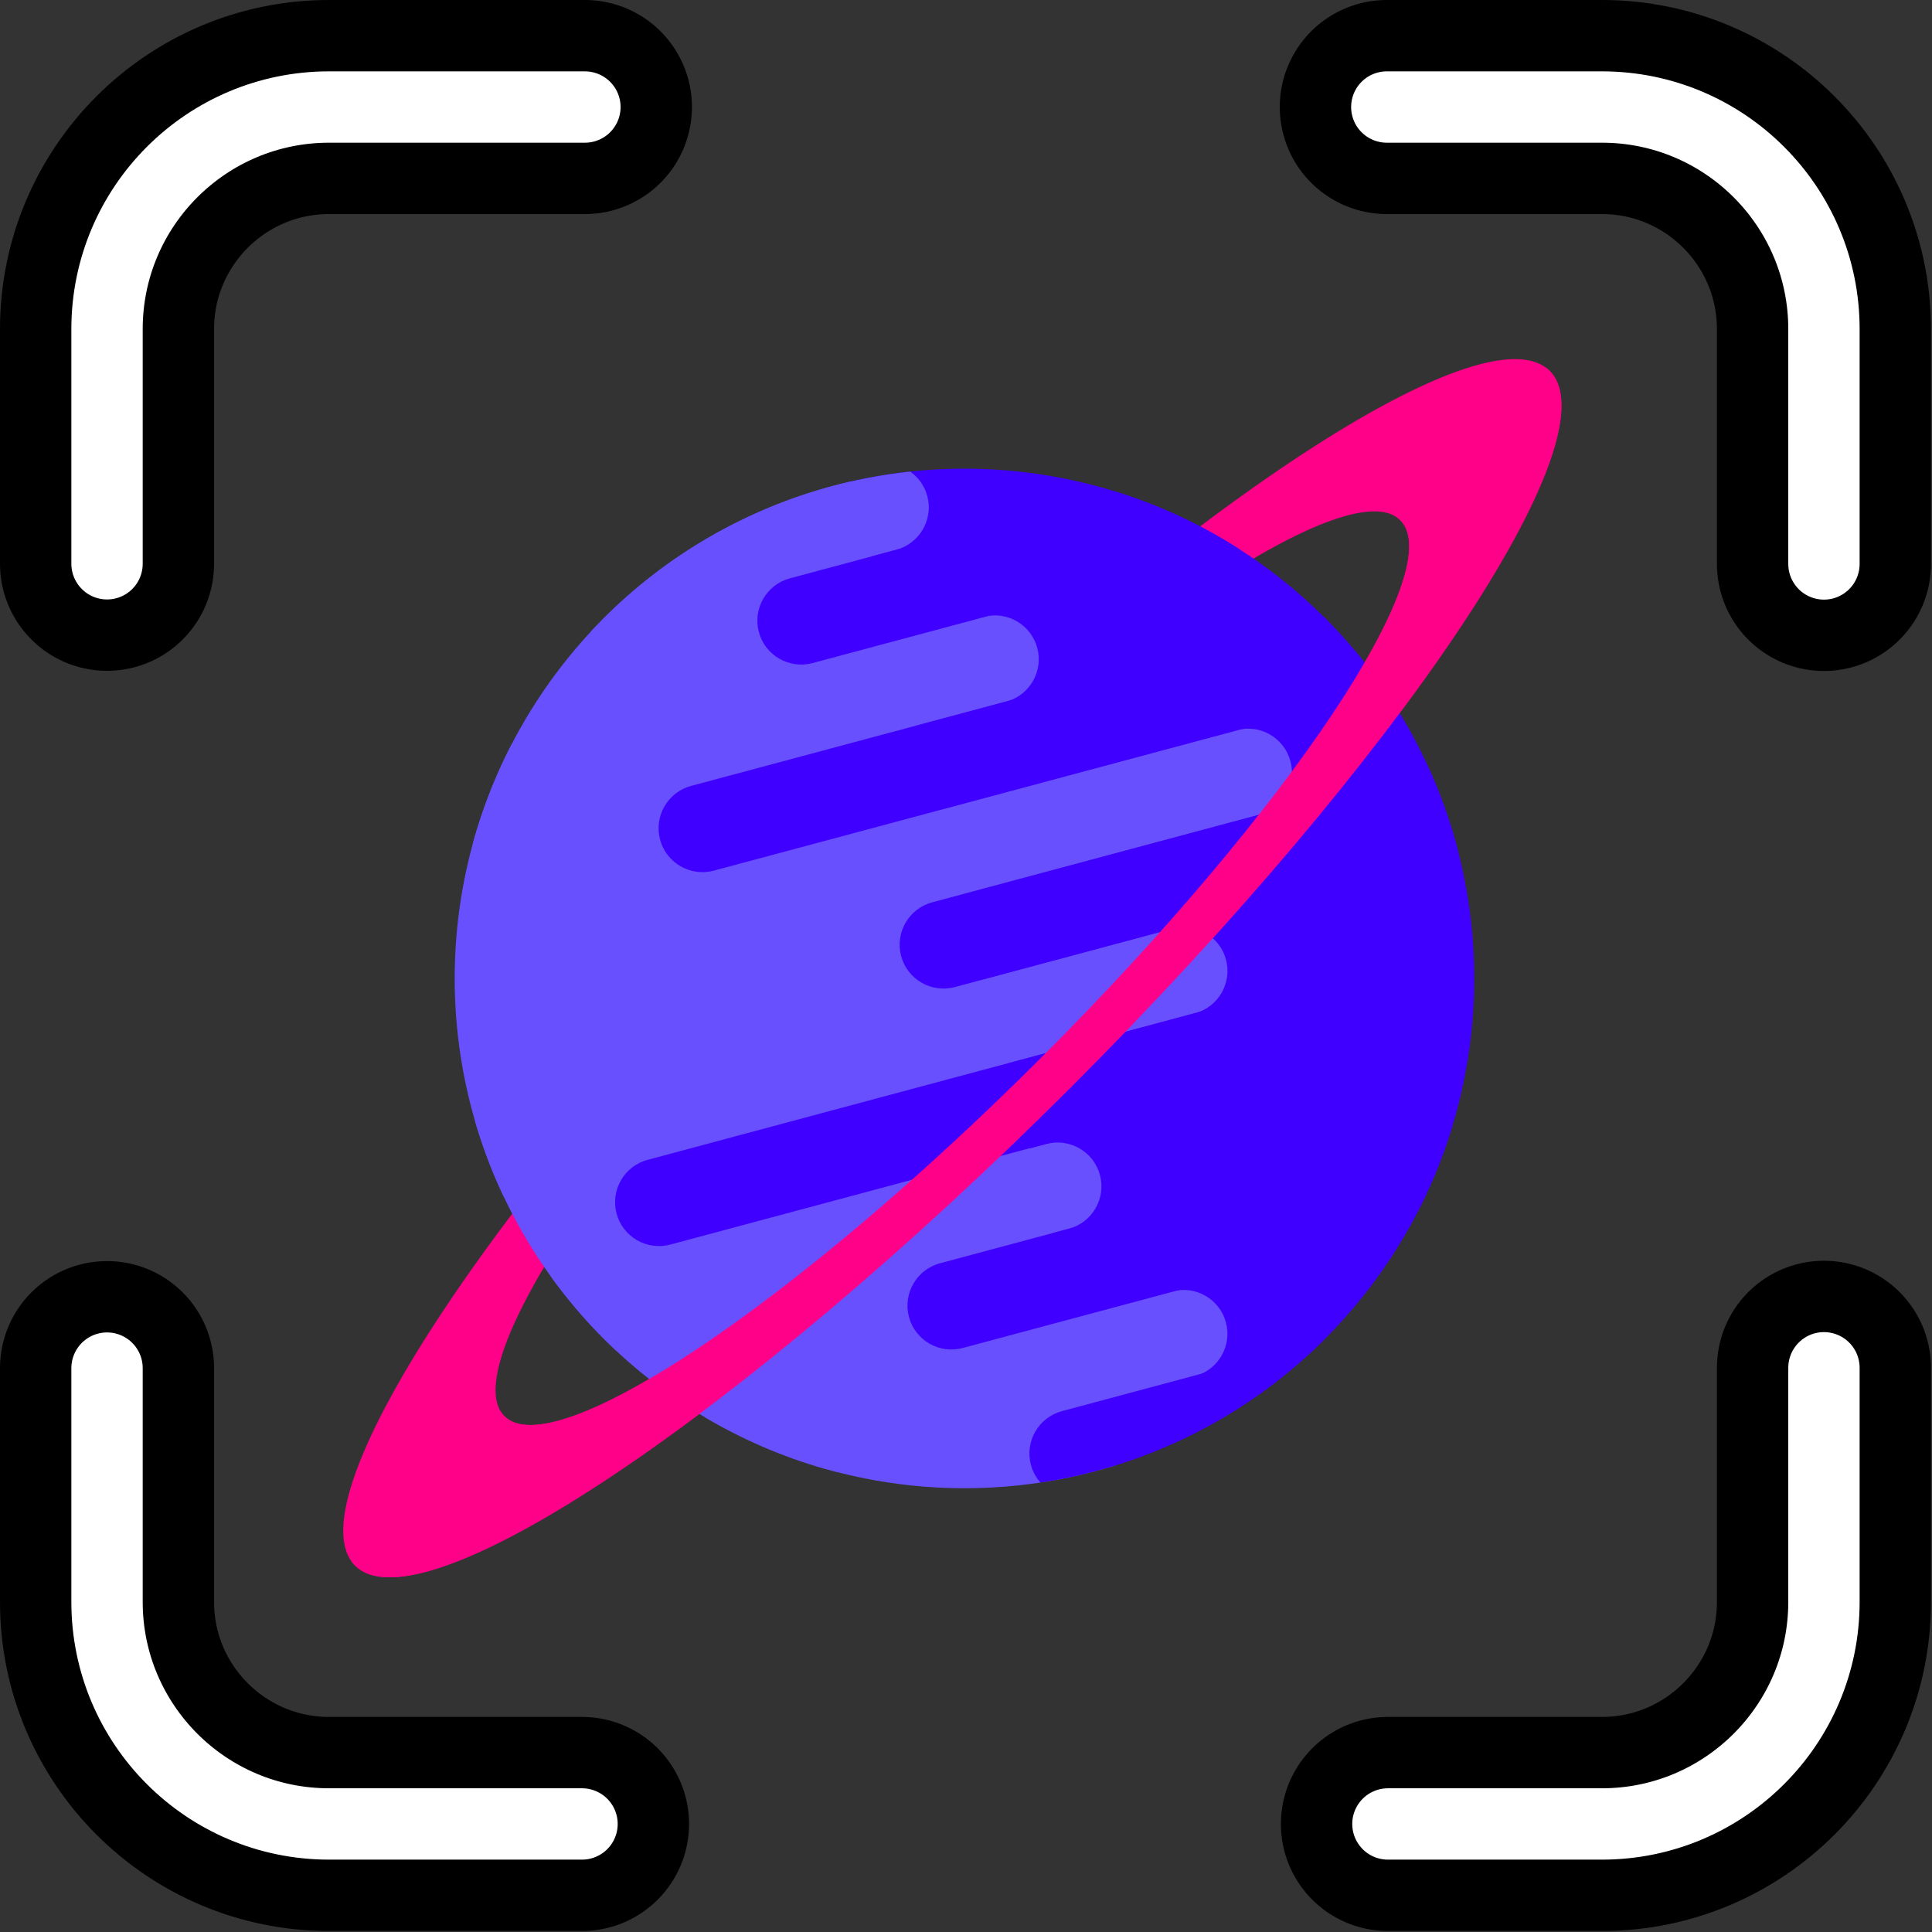 <?xml version="1.0" encoding="UTF-8" standalone="no"?>
<!DOCTYPE svg PUBLIC "-//W3C//DTD SVG 1.1//EN" "http://www.w3.org/Graphics/SVG/1.1/DTD/svg11.dtd">
<svg width="100%" height="100%" viewBox="0 0 1241 1241" version="1.1" xmlns="http://www.w3.org/2000/svg" xmlns:xlink="http://www.w3.org/1999/xlink" xml:space="preserve" xmlns:serif="http://www.serif.com/" style="fill-rule:evenodd;clip-rule:evenodd;stroke-linecap:round;stroke-linejoin:round;stroke-miterlimit:1.5;">
    <rect x="0" y="0" width="1241" height="1241" fill="#333333" stroke="none"/>
    <g transform="matrix(1,0,0,1,-291.026,-450.54)">
        <path d="M1181.82,519.29L1320.02,519.29C1398.73,519.29 1462.62,583.186 1462.62,661.888L1462.62,812.785" style="fill:none;stroke:black;stroke-width:137.5px;"/>
        <path d="M1462.62,1329.12L1462.62,1479.54C1462.62,1558.24 1398.73,1622.14 1320.02,1622.14L1182.54,1622.14" style="fill:none;stroke:black;stroke-width:137.5px;"/>
        <path d="M664.88,1622.14L502.374,1622.14C423.672,1622.14 359.776,1558.24 359.776,1479.54L359.776,1329.33" style="fill:none;stroke:black;stroke-width:137.5px;"/>
        <path d="M359.776,812.682L359.776,661.888C359.776,583.186 423.672,519.29 502.374,519.29L666.734,519.29" style="fill:none;stroke:black;stroke-width:137.5px;"/>
        <path d="M1181.82,519.29L1320.02,519.29C1398.73,519.29 1462.62,583.186 1462.62,661.888L1462.62,812.785" style="fill:none;stroke:white;stroke-width:45.83px;"/>
        <path d="M1462.62,1329.12L1462.62,1479.54C1462.62,1558.24 1398.73,1622.14 1320.02,1622.14L1182.54,1622.14" style="fill:none;stroke:white;stroke-width:45.83px;"/>
        <path d="M664.88,1622.14L502.374,1622.14C423.672,1622.14 359.776,1558.24 359.776,1479.54L359.776,1329.33" style="fill:none;stroke:white;stroke-width:45.83px;"/>
        <path d="M359.776,812.682L359.776,661.888C359.776,583.186 423.672,519.29 502.374,519.29L666.734,519.29" style="fill:none;stroke:white;stroke-width:45.83px;"/>
        <g transform="matrix(-2.742,2.742,-2.46,-2.46,6337.76,1350.07)">
            <path d="M940.441,1130.07C1017.67,1130.07 1080.37,1143.97 1080.37,1161.1C1080.37,1178.22 1017.67,1192.13 940.441,1192.13C863.215,1192.13 800.518,1178.22 800.518,1161.1C800.518,1143.97 863.215,1130.07 940.441,1130.07ZM940.441,1137.82C998.361,1137.82 1045.38,1148.25 1045.38,1161.1C1045.38,1173.94 998.361,1184.37 940.441,1184.37C882.522,1184.37 835.499,1173.94 835.499,1161.1C835.499,1148.25 882.522,1137.82 940.441,1137.82Z" style="fill:rgb(255,0,136);"/>
        </g>
        <g transform="matrix(1,0,0,1,5.416,-6.401)">
            <clipPath id="_clip1">
                <circle cx="905.121" cy="1085.44" r="327.448"/>
            </clipPath>
            <g clip-path="url(#_clip1)">
                <g transform="matrix(0.966,-0.259,0.259,0.966,342.172,-37.541)">
                    <rect x="260.373" y="831.503" width="379.47" height="839.249" style="fill:rgb(64,0,255);"/>
                </g>
                <g transform="matrix(1.033,-0.277,0.271,1.012,-130.694,508.671)">
                    <path d="M849.43,496.241C849.43,511.081 837.622,523.129 823.078,523.129L401.15,523.129C386.606,523.129 374.798,511.081 374.798,496.241C374.798,481.4 386.606,469.352 401.15,469.352L823.078,469.352C837.622,469.352 849.43,481.4 849.43,496.241Z" style="fill:rgb(104,80,255);"/>
                </g>
                <g transform="matrix(1.033,-0.277,0.271,1.012,-60.054,606.207)">
                    <path d="M849.43,496.241C849.43,511.081 837.622,523.129 823.078,523.129L401.15,523.129C386.606,523.129 374.798,511.081 374.798,496.241C374.798,481.4 386.606,469.352 401.15,469.352L823.078,469.352C837.622,469.352 849.43,481.4 849.43,496.241Z" style="fill:rgb(104,80,255);"/>
                </g>
                <g transform="matrix(1.033,-0.277,0.271,1.012,102.564,678.964)">
                    <path d="M849.43,496.241C849.43,511.081 837.622,523.129 823.078,523.129L401.15,523.129C386.606,523.129 374.798,511.081 374.798,496.241C374.798,481.4 386.606,469.352 401.15,469.352L823.078,469.352C837.622,469.352 849.43,481.4 849.43,496.241Z" style="fill:rgb(104,80,255);"/>
                </g>
                <g transform="matrix(1.033,-0.277,0.271,1.012,61.164,806.414)">
                    <path d="M849.43,496.241C849.43,511.081 837.622,523.129 823.078,523.129L401.15,523.129C386.606,523.129 374.798,511.081 374.798,496.241C374.798,481.4 386.606,469.352 401.15,469.352L823.078,469.352C837.622,469.352 849.43,481.4 849.43,496.241Z" style="fill:rgb(104,80,255);"/>
                </g>
                <g transform="matrix(1.033,-0.277,0.271,1.012,-19.789,944.795)">
                    <path d="M849.43,496.241C849.43,511.081 837.622,523.129 823.078,523.129L401.15,523.129C386.606,523.129 374.798,511.081 374.798,496.241C374.798,481.4 386.606,469.352 401.15,469.352L823.078,469.352C837.622,469.352 849.43,481.4 849.43,496.241Z" style="fill:rgb(104,80,255);"/>
                </g>
                <g transform="matrix(1.033,-0.277,0.271,1.012,61.133,1039.49)">
                    <path d="M849.43,496.241C849.43,511.081 837.622,523.129 823.078,523.129L401.15,523.129C386.606,523.129 374.798,511.081 374.798,496.241C374.798,481.4 386.606,469.352 401.15,469.352L823.078,469.352C837.622,469.352 849.43,481.4 849.43,496.241Z" style="fill:rgb(104,80,255);"/>
                </g>
                <g transform="matrix(0.966,-0.259,0.259,0.966,-23.088,46.787)">
                    <rect x="260.373" y="831.503" width="379.47" height="839.249" style="fill:rgb(104,80,255);"/>
                </g>
                <g transform="matrix(1.033,-0.277,0.271,1.012,251.401,464.56)">
                    <path d="M849.43,496.241C849.43,511.081 837.622,523.129 823.078,523.129L401.15,523.129C386.606,523.129 374.798,511.081 374.798,496.241C374.798,481.4 386.606,469.352 401.15,469.352L823.078,469.352C837.622,469.352 849.43,481.4 849.43,496.241Z" style="fill:rgb(64,0,255);"/>
                </g>
                <g transform="matrix(1.123,-0.301,0.271,1.012,154.223,606.889)">
                    <path d="M849.43,496.241C849.43,511.081 838.573,523.129 825.2,523.129L399.028,523.129C385.655,523.129 374.798,511.081 374.798,496.241C374.798,481.4 385.655,469.352 399.028,469.352L825.2,469.352C838.573,469.352 849.43,481.4 849.43,496.241Z" style="fill:rgb(64,0,255);"/>
                </g>
                <g transform="matrix(1.033,-0.277,0.271,1.012,342.799,672.687)">
                    <path d="M849.43,496.241C849.43,511.081 837.622,523.129 823.078,523.129L401.15,523.129C386.606,523.129 374.798,511.081 374.798,496.241C374.798,481.4 386.606,469.352 401.15,469.352L823.078,469.352C837.622,469.352 849.43,481.4 849.43,496.241Z" style="fill:rgb(64,0,255);"/>
                </g>
                <g transform="matrix(1.033,-0.277,0.271,1.012,160.015,838.089)">
                    <path d="M849.43,496.241C849.43,511.081 837.622,523.129 823.078,523.129L401.15,523.129C386.606,523.129 374.798,511.081 374.798,496.241C374.798,481.4 386.606,469.352 401.15,469.352L823.078,469.352C837.622,469.352 849.43,481.4 849.43,496.241Z" style="fill:rgb(64,0,255);"/>
                </g>
                <g transform="matrix(1.033,-0.277,0.271,1.012,347.829,904.523)">
                    <path d="M849.43,496.241C849.43,511.081 837.622,523.129 823.078,523.129L401.15,523.129C386.606,523.129 374.798,511.081 374.798,496.241C374.798,481.4 386.606,469.352 401.15,469.352L823.078,469.352C837.622,469.352 849.43,481.4 849.43,496.241Z" style="fill:rgb(64,0,255);"/>
                </g>
                <g transform="matrix(1.033,-0.277,0.271,1.012,426.161,999.507)">
                    <path d="M849.43,496.241C849.43,511.081 837.622,523.129 823.078,523.129L401.15,523.129C386.606,523.129 374.798,511.081 374.798,496.241C374.798,481.4 386.606,469.352 401.15,469.352L823.078,469.352C837.622,469.352 849.43,481.4 849.43,496.241Z" style="fill:rgb(64,0,255);"/>
                </g>
            </g>
        </g>
        <g transform="matrix(-2.742,2.742,-2.46,-2.46,6337.76,1350.07)">
            <clipPath id="_clip2">
                <rect x="800.518" y="1130.07" width="279.848" height="32.095"/>
            </clipPath>
            <g clip-path="url(#_clip2)">
                <path d="M940.441,1130.07C1017.67,1130.07 1080.37,1143.97 1080.37,1161.1C1080.37,1178.22 1017.67,1192.13 940.441,1192.13C863.215,1192.13 800.518,1178.22 800.518,1161.1C800.518,1143.97 863.215,1130.07 940.441,1130.07ZM940.441,1137.82C998.361,1137.82 1045.38,1148.25 1045.38,1161.1C1045.38,1173.94 998.361,1184.37 940.441,1184.37C882.522,1184.37 835.499,1173.94 835.499,1161.1C835.499,1148.25 882.522,1137.82 940.441,1137.82Z" style="fill:rgb(255,0,136);"/>
            </g>
        </g>
    </g>
</svg>
